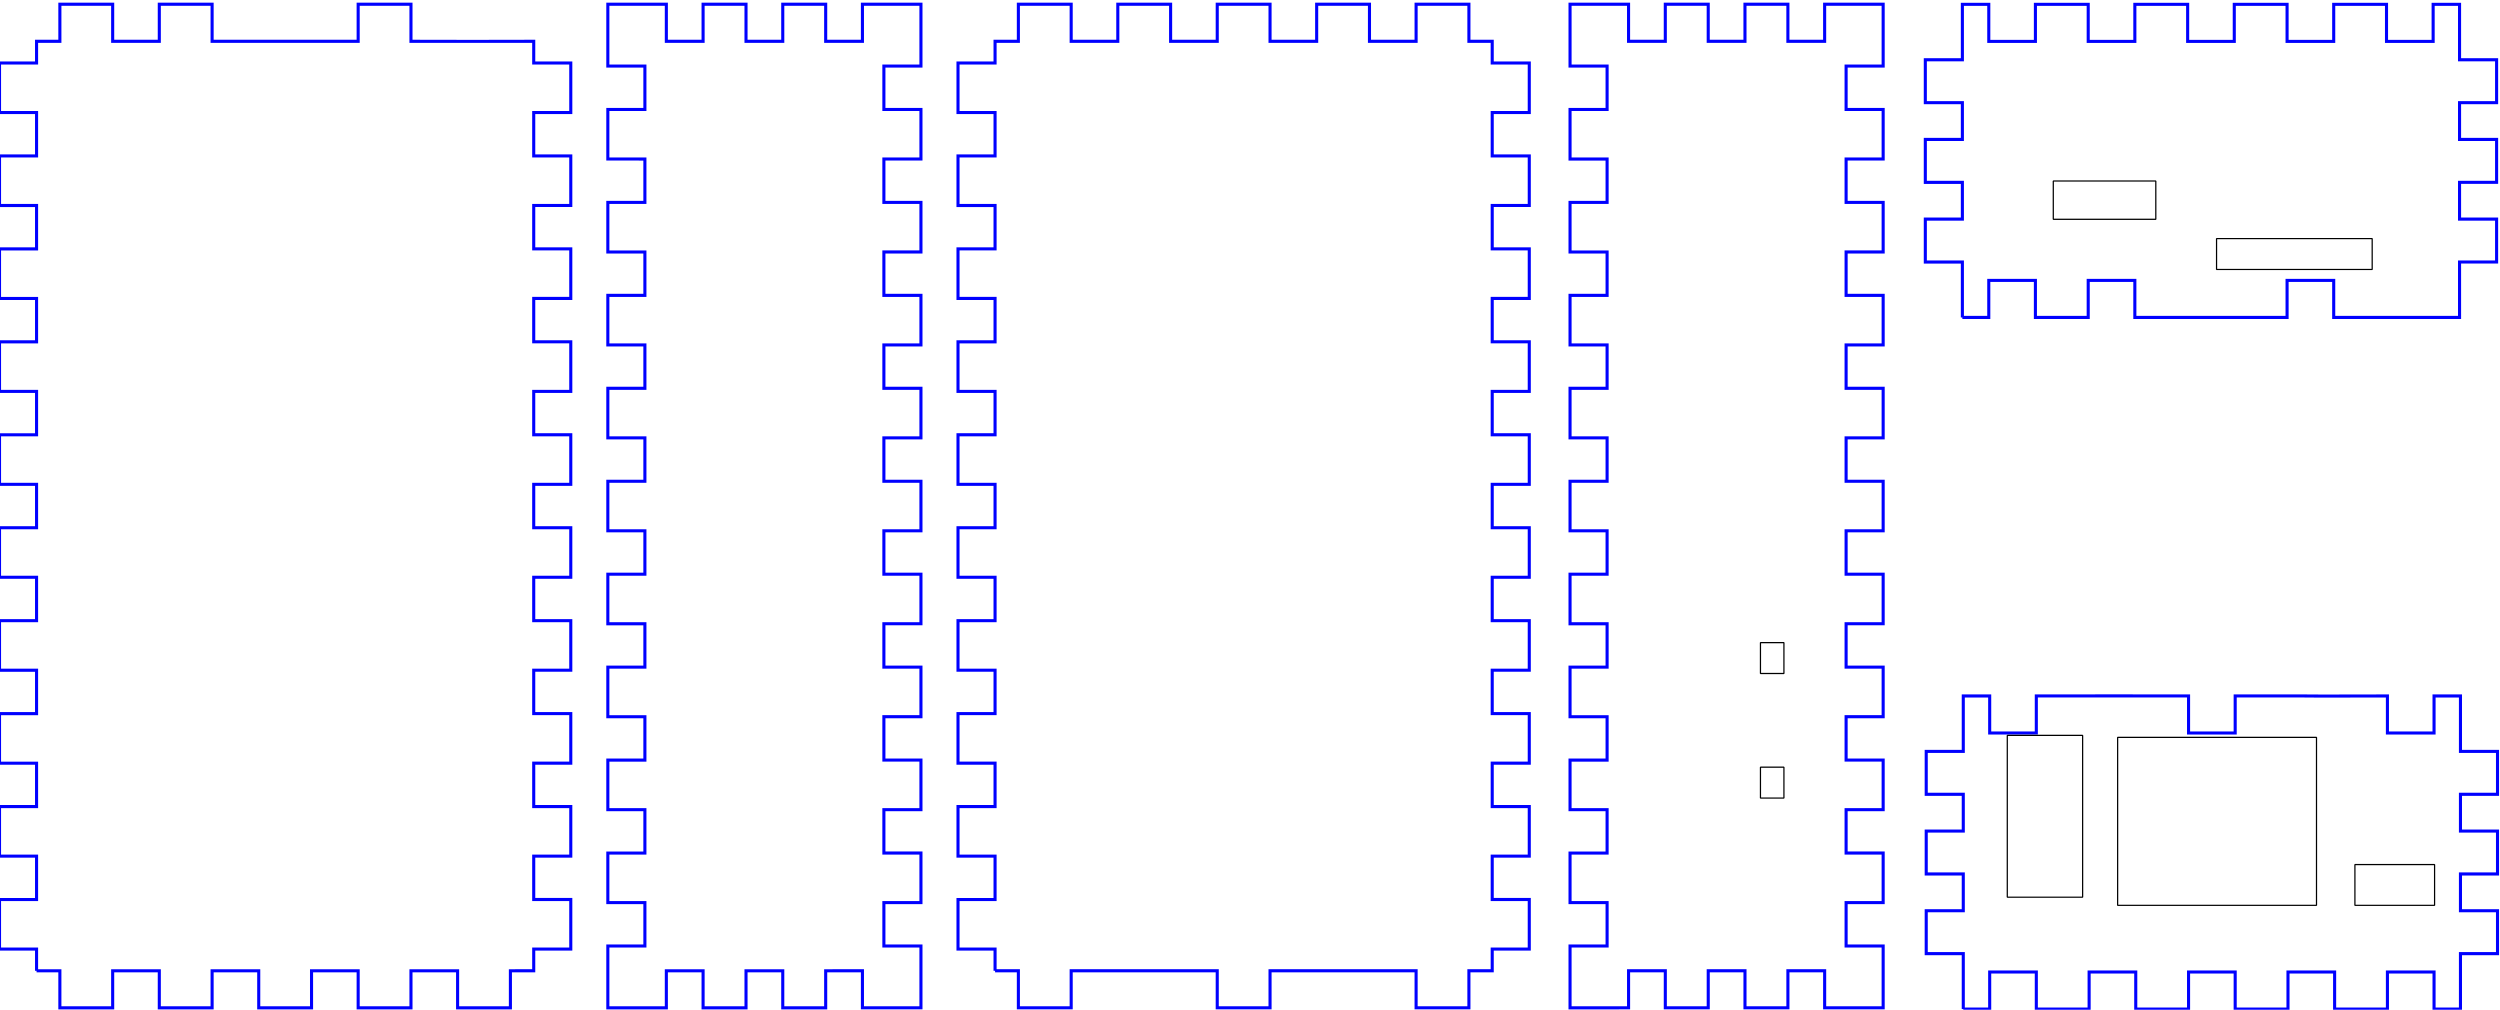 <?xml version="1.0" encoding="UTF-8" standalone="no"?>
<!-- Created with Inkscape (http://www.inkscape.org/) -->

<svg
   xmlns:dc="http://purl.org/dc/elements/1.1/"
   xmlns:cc="http://creativecommons.org/ns#"
   xmlns:rdf="http://www.w3.org/1999/02/22-rdf-syntax-ns#"
   xmlns:svg="http://www.w3.org/2000/svg"
   xmlns="http://www.w3.org/2000/svg"
   xmlns:sodipodi="http://sodipodi.sourceforge.net/DTD/sodipodi-0.dtd"
   xmlns:inkscape="http://www.inkscape.org/namespaces/inkscape"
   width="202.399mm"
   height="81.75mm"
   viewBox="0 0 202.399 81.75"
   version="1.1"
   id="svg15549"
   inkscape:version="0.92.4 (1a1d78ad89, 2019-08-13)"
   sodipodi:docname="fire3-full3.svg">
  <defs
     id="defs15543" />
  <sodipodi:namedview
     id="base"
     pagecolor="#ffffff"
     bordercolor="#666666"
     borderopacity="1.0"
     inkscape:pageopacity="0.0"
     inkscape:pageshadow="2"
     inkscape:zoom="2.4072014"
     inkscape:cx="365.7096"
     inkscape:cy="155.86184"
     inkscape:document-units="mm"
     inkscape:current-layer="layer3"
     showgrid="false"
     inkscape:window-width="2558"
     inkscape:window-height="1408"
     inkscape:window-x="0"
     inkscape:window-y="0"
     inkscape:window-maximized="1"
     inkscape:snap-global="false" />
  <g
     inkscape:label="Layer 1"
     inkscape:groupmode="layer"
     id="layer1"
     transform="translate(82.064,-190.867)"
     style="display:none">
    <path
       inkscape:connector-curvature="0"
       d="m -78.939,269.492 v -1.667 -1.667 h -3 v -3.833 h 3 v -3.333 h -3 v -3.833 h 3 v -3.333 h -3 v -3.833 h 3 v -3.333 h -3 v -3.833 h 3 v -3.333 h -3 v -3.833 h 3 v -3.333 h -3 v -3.833 h 3 v -3.333 h -3 v -3.833 h 3 v -3.333 h -3 v -3.833 h 3 v -3.333 h -3 v -3.833 h 3 v -3.333 h -3 v -3.833 h 3 v -1.667 -1.667 h 1.705 1.705 v -3 h 3.909 v 3 h 3.409 v -3 h 3.909 v 3 h 3.409 v -3 h 3.909 v 3 h 3.409 v -3 h 3.909 v 3 h 3.409 v -3 h 3.909 v 3 h 1.705 1.705 v 1.667 1.667 h 3 v 3.833 h -3 v 3.333 h 3 v 3.833 h -3 v 3.333 h 3 v 3.833 h -3 v 3.333 h 3 v 3.833 h -3 v 3.333 h 3 v 3.833 h -3 v 3.333 h 3 v 3.833 h -3 v 3.333 h 3 v 3.833 h -3 v 3.333 h 3 v 3.833 h -3 v 3.333 h 3 v 3.833 h -3 v 3.333 h 3 v 3.833 h -3 v 1.667 1.667 h -1.705 -1.705 v 3 h -3.909 v -3 h -3.409 v 3 h -3.909 v -3 h -3.409 v 3 h -3.909 v -3 h -3.409 v 3 h -3.909 v -3 h -3.409 v 3 h -3.909 v -3 h -1.705 -1.705"
       id="box-lid"
       style="fill:none;stroke:#0000ff;stroke-width:0.25;stroke-linecap:butt;stroke-linejoin:miter" />
    <path
       inkscape:connector-curvature="0"
       d="m -29.689,272.492 h -3 v -3 -1.917 -1.917 h 3 v -3.333 h -3 v -3.833 h 3 v -3.333 h -3 v -3.833 h 3 v -3.333 h -3 v -3.833 h 3 v -3.333 h -3 v -3.833 h 3 v -3.333 h -3 v -3.833 h 3 v -3.333 h -3 v -3.833 h 3 v -3.333 h -3 v -3.833 h 3 v -3.333 h -3 v -3.833 h 3 v -3.333 h -3 v -3.833 h 3 v -3.333 h -3 v -1.917 -1.917 -3 h 3 1.507 1.507 v 3 h 2.514 v -3 h 3.014 v 3 h 2.514 v -3 h 3.014 v 3 h 2.514 v -3 h 1.507 1.507 3 v 3 1.917 1.917 h -3 v 3.333 h 3 v 3.833 h -3 v 3.333 h 3 v 3.833 h -3 v 3.333 h 3 v 3.833 h -3 v 3.333 h 3 v 3.833 h -3 v 3.333 h 3 v 3.833 h -3 v 3.333 h 3 v 3.833 h -3 v 3.333 h 3 v 3.833 h -3 v 3.333 h 3 v 3.833 h -3 v 3.333 h 3 v 3.833 h -3 v 3.333 h 3 v 1.917 1.917 3 h -3 -1.507 -1.507 v -3 h -2.514 v 3 h -3.014 v -3 h -2.514 v 3 h -3.014 v -3 h -2.514 v 3 h -1.507 -1.507"
       id="box-longside1"
       style="fill:none;stroke:#0000ff;stroke-width:0.25;stroke-linecap:butt;stroke-linejoin:miter" />
    <path
       inkscape:connector-curvature="0"
       d="m -1.339,269.492 v -1.667 -1.667 h -3 v -3.833 h 3 v -3.333 h -3 v -3.833 h 3 v -3.333 h -3 v -3.833 h 3 v -3.333 h -3 v -3.833 h 3 v -3.333 h -3 v -3.833 h 3 v -3.333 h -3 v -3.833 h 3 v -3.333 h -3 v -3.833 h 3 v -3.333 h -3 v -3.833 h 3 v -3.333 h -3 v -3.833 h 3 v -3.333 h -3 v -3.833 h 3 v -1.667 -1.667 H 0.365 2.07 v -3 h 3.909 v 3 h 3.409 v -3 h 3.909 v 3 h 3.409 v -3 h 3.909 v 3 h 3.409 v -3 h 3.909 v 3 h 3.409 v -3 h 3.909 v 3 h 1.705 1.705 v 1.667 1.667 h 3 v 3.833 h -3 v 3.333 h 3 v 3.833 h -3 v 3.333 h 3 v 3.833 h -3 v 3.333 h 3 v 3.833 h -3 v 3.333 h 3 v 3.833 h -3 v 3.333 h 3 v 3.833 h -3 v 3.333 h 3 v 3.833 h -3 v 3.333 h 3 v 3.833 h -3 v 3.333 h 3 v 3.833 h -3 v 3.333 h 3 v 3.833 h -3 v 1.667 1.667 h -1.705 -1.705 v 3 h -3.909 v -3 h -3.409 v 3 h -3.909 v -3 h -3.409 v 3 h -3.909 v -3 h -3.409 v 3 H 9.388 v -3 h -3.409 v 3 h -3.909 v -3 H 0.365 -1.339"
       id="box-base"
       style="fill:none;stroke:#0000ff;stroke-width:0.25;stroke-linecap:butt;stroke-linejoin:miter" />
    <path
       inkscape:connector-curvature="0"
       d="m 47.911,272.492 h -3 v -3 -1.917 -1.917 h 3 v -3.333 h -3 v -3.833 h 3 v -3.333 h -3 v -3.833 h 3 v -3.333 h -3 v -3.833 h 3 v -3.333 h -3 v -3.833 h 3 v -3.333 h -3 v -3.833 h 3 v -3.333 h -3 v -3.833 h 3 v -3.333 h -3 v -3.833 h 3 v -3.333 h -3 v -3.833 h 3 v -3.333 h -3 v -3.833 h 3 v -3.333 h -3 v -1.917 -1.917 -3 h 3 1.507 1.507 v 3 h 2.514 v -3 h 3.014 v 3 h 2.514 v -3 h 3.014 v 3 h 2.514 v -3 h 1.507 1.507 3 v 3 1.917 1.917 h -3 v 3.333 h 3 v 3.833 h -3 v 3.333 h 3 v 3.833 h -3 v 3.333 h 3 v 3.833 h -3 v 3.333 h 3 v 3.833 h -3 v 3.333 h 3 v 3.833 h -3 v 3.333 h 3 v 3.833 h -3 v 3.333 h 3 v 3.833 h -3 v 3.333 h 3 v 3.833 h -3 v 3.333 h 3 v 3.833 h -3 v 3.333 h 3 v 1.917 1.917 3 h -3 -1.507 -1.507 v -3 h -2.514 v 3 h -3.014 v -3 h -2.514 v 3 h -3.014 v -3 h -2.514 v 3 h -1.507 -1.507"
       id="box-longside2"
       style="fill:none;stroke:#0000ff;stroke-width:0.25;stroke-linecap:butt;stroke-linejoin:miter" />
    <path
       inkscape:connector-curvature="0"
       d="m 76.71,272.492 v -3 -1.257 -1.257 h -3 v -3.014 h 3 v -2.514 h -3 v -3.014 h 3 v -2.514 h -3 v -3.014 h 3 v -1.257 -1.257 -3 h 1.955 1.955 v 3 h 3.409 v -3 c 14.177,-0.021 14.246,0.055 25.864,0 v 3 h 3.409 v -3 h 1.955 1.955 v 3 1.257 1.257 h 3 v 3.014 h -3 v 2.514 h 3 v 3.014 h -3 v 2.514 h 3 v 3.014 h -3 v 1.257 1.257 3 h -1.955 -1.955 v -3 h -3.409 v 3 h -3.909 v -3 h -3.409 v 3 h -3.909 v -3 h -3.409 v 3 H 91.347 v -3 h -3.409 v 3 h -3.909 v -3 h -3.409 v 3 h -1.955 -1.955"
       id="box-endface2"
       style="fill:none;stroke:#0000ff;stroke-width:0.25;stroke-linecap:butt;stroke-linejoin:miter"
       sodipodi:nodetypes="ccccccccccccccccccccccccccccccccccccccccccccccccccccccccccccccccccccc" />
    <path
       inkscape:connector-curvature="0"
       d="m 76.71,216.087 v -3 -1.257 -1.257 h -3 v -3.014 h 3 v -2.514 h -3 v -3.014 h 3 v -2.514 h -3 v -3.014 h 3 v -1.257 -1.257 -3 h 1.955 1.955 v 3 h 3.409 v -3 h 3.909 v 3 h 3.409 v -3 h 3.909 v 3 h 3.409 v -3 h 3.909 v 3 h 3.409 v -3 h 3.909 v 3 h 3.409 v -3 h 1.955 1.955 v 3 1.257 1.257 h 3 v 3.014 h -3 v 2.514 h 3 v 3.014 h -3 v 2.514 h 3 v 3.014 h -3 v 1.257 1.257 3 h -1.955 -1.955 v -3 h -3.409 v 3 h -3.909 v -3 h -3.409 v 3 h -3.909 v -3 h -3.409 v 3 h -3.909 v -3 H 87.938 v 3 h -3.909 v -3 h -3.409 v 3 h -1.955 -1.955"
       id="box-endface1"
       style="fill:none;stroke:#0000ff;stroke-width:0.25;stroke-linecap:butt;stroke-linejoin:miter" />
    <path
       style="opacity:1;fill:none;fill-opacity:1;fill-rule:nonzero;stroke:#000000;stroke-width:0.1;stroke-linecap:square;stroke-linejoin:miter;stroke-miterlimit:0;stroke-dasharray:none;stroke-opacity:1;paint-order:fill markers stroke"
       d="m 80.482,250.503 h 5.9 v 12.9 h -5.9 z"
       id="rect16532"
       inkscape:connector-curvature="0" />
    <path
       style="opacity:1;fill:none;fill-opacity:1;fill-rule:nonzero;stroke:#000000;stroke-width:0.1;stroke-linecap:square;stroke-linejoin:miter;stroke-miterlimit:0;stroke-dasharray:none;stroke-opacity:1;paint-order:fill markers stroke"
       d="m 89.479,250.662 h 15.9 v 13.4 H 89.479 Z"
       id="rect16542"
       inkscape:connector-curvature="0" />
    <path
       style="opacity:1;fill:none;fill-opacity:1;fill-rule:nonzero;stroke:#000000;stroke-width:0.1;stroke-linecap:square;stroke-linejoin:miter;stroke-miterlimit:0;stroke-dasharray:none;stroke-opacity:1;paint-order:fill markers stroke"
       d="m 108.688,260.962 h 6.25 v 3.1 h -6.25 z"
       id="rect16546"
       inkscape:connector-curvature="0" />
    <path
       style="fill:none;stroke:#0000ff;stroke-width:0.25;stroke-linecap:butt;stroke-linejoin:miter"
       id="path16591"
       d="m 76.71,243.914 v -3 -1.257 -1.257 h -3 v -3.014 h 3 v -2.514 h -3 v -3.014 h 3 v -2.514 h -3 v -3.014 h 3 v -1.257 -1.257 -3 h 1.955 1.955 v 3 h 3.409 v -3 h 3.909 v 3 h 3.409 v -3 h 3.909 v 3 h 3.409 v -3 h 3.909 v 3 h 3.409 v -3 h 3.909 v 3 h 3.409 v -3 h 1.955 1.955 v 3 1.257 1.257 h 3 v 3.014 h -3 v 2.514 h 3 v 3.014 h -3 v 2.514 h 3 v 3.014 h -3 v 1.257 1.257 3 h -1.955 -1.955 v -3 h -3.409 v 3 h -3.909 v -3 h -3.409 v 3 h -3.909 v -3 h -3.409 v 3 H 91.347 v -3 h -3.409 v 3 h -3.909 v -3 h -3.409 v 3 h -1.955 -1.955"
       inkscape:connector-curvature="0" />
    <path
       style="opacity:1;fill:none;fill-opacity:1;fill-rule:nonzero;stroke:#000000;stroke-width:0.1;stroke-linecap:square;stroke-linejoin:miter;stroke-miterlimit:0;stroke-dasharray:none;stroke-opacity:1;paint-order:fill markers stroke"
       d="m 84.269,233.1 h 8.1 v 2.9 h -8.1 z"
       id="rect16593"
       inkscape:connector-curvature="0" />
    <path
       style="opacity:1;fill:none;fill-opacity:1;fill-rule:nonzero;stroke:#000000;stroke-width:0.1;stroke-linecap:square;stroke-linejoin:miter;stroke-miterlimit:0;stroke-dasharray:none;stroke-opacity:1;paint-order:fill markers stroke"
       d="m 97.486,237.762 h 12.4 v 2.3 H 97.486 Z"
       id="rect16597"
       inkscape:connector-curvature="0" />
    <path
       style="opacity:1;fill:none;fill-opacity:1;fill-rule:nonzero;stroke:#000000;stroke-width:0.1;stroke-linecap:square;stroke-linejoin:miter;stroke-miterlimit:0;stroke-dasharray:none;stroke-opacity:1;paint-order:fill markers stroke"
       d="m 60.661,253.278 h 1.5 v 1.9 h -1.5 z"
       id="rect16625"
       inkscape:connector-curvature="0" />
    <path
       style="opacity:1;fill:none;fill-opacity:1;fill-rule:nonzero;stroke:#000000;stroke-width:0.1;stroke-linecap:square;stroke-linejoin:miter;stroke-miterlimit:0;stroke-dasharray:none;stroke-opacity:1;paint-order:fill markers stroke"
       d="m 60.661,243.193 h 1.5 v 1.9 h -1.5 z"
       id="rect16629"
       inkscape:connector-curvature="0" />
  </g>
  <g
     inkscape:groupmode="layer"
     id="layer3"
     inkscape:label="alt-cut"
     style="display:inline">
    <path
       inkscape:connector-curvature="0"
       d="m 2.96,78.593 v -1.756 h -3 v -4.013 H 2.96 v -3.513 H -0.04 V 65.3 H 2.96 v -3.513 H -0.04 V 57.775 H 2.96 v -3.513 H -0.04 V 50.25 H 2.96 V 46.737 H -0.04 V 42.725 H 2.96 v -3.513 H -0.04 V 35.2 H 2.96 V 31.687 H -0.04 V 27.675 H 2.96 v -3.513 H -0.04 V 20.15 H 2.96 v -3.513 H -0.04 V 12.625 H 2.96 V 9.112 H -0.04 V 5.1 H 2.96 v -1.756 h 1.887 V 0.343 h 4.275 V 3.343 H 12.897 V 0.343 h 4.275 V 3.343 c 11.812,-0.003 0.068,0 11.825,0 V 0.343 h 4.275 V 3.343 c 9.943,0.004 0.055,0.015 9.938,0 v 1.756 h 3 v 4.012 h -3 v 3.512 h 3 v 4.013 h -3 v 3.513 h 3 v 4.012 h -3 v 3.513 h 3 v 4.013 h -3 v 3.512 h 3 v 4.012 h -3 v 3.513 h 3 v 4.013 h -3 v 3.512 h 3 v 4.012 h -3 v 3.513 h 3 v 4.013 h -3 v 3.513 h 3 v 4.012 h -3 v 3.513 h 3 v 4.013 h -3 v 1.756 H 41.322 v 3 h -4.275 v -3 h -3.775 v 3 h -4.275 v -3 H 25.222 v 3 h -4.275 v -3 h -3.775 v 3 h -4.275 v -3 H 9.122 v 3 h -4.275 v -3 h -1.887"
       id="path21419"
       style="fill:none;stroke:#0000ff;stroke-width:0.25;stroke-linecap:butt;stroke-linejoin:miter"
       sodipodi:nodetypes="ccccccccccccccccccccccccccccccccccccccccccccccccccccccccccccccccccccccccccccccccccccccccccccccccccccccccccccccccccccc" />
    <path
       inkscape:connector-curvature="0"
       d="m 52.21,81.593 h -3 v -5.006 h 3 v -3.513 h -3 v -4.012 h 3 v -3.513 h -3 v -4.012 h 3 v -3.513 h -3 v -4.012 h 3 v -3.513 h -3 v -4.012 h 3 v -3.513 h -3 v -4.012 h 3 v -3.513 h -3 v -4.013 h 3 v -3.512 h -3 v -4.012 h 3 v -3.513 h -3 v -4.013 h 3 v -3.513 H 49.21 V 8.862 h 3 V 5.35 H 49.21 V 0.343 h 4.737 V 3.343 H 56.922 V 0.343 h 3.475 V 3.343 h 2.975 V 0.343 H 66.847 V 3.343 h 2.975 V 0.343 h 4.737 V 5.35 h -3 v 3.512 h 3 v 4.012 h -3 v 3.513 h 3 v 4.013 h -3 v 3.513 h 3 v 4.012 h -3 v 3.512 h 3 v 4.013 h -3 v 3.513 h 3 v 4.012 h -3 v 3.513 h 3 v 4.012 h -3 v 3.513 h 3 v 4.012 h -3 v 3.513 h 3 v 4.012 h -3 v 3.513 h 3 v 4.012 h -3 v 3.513 h 3 v 5.006 h -4.737 v -3 H 66.847 v 3 h -3.475 v -3 h -2.975 v 3 H 56.922 v -3 h -2.975 v 3 h -1.738"
       id="path21421"
       style="fill:none;stroke:#0000ff;stroke-width:0.25;stroke-linecap:butt;stroke-linejoin:miter" />
    <path
       inkscape:connector-curvature="0"
       d="m 80.56,78.593 v -1.756 h -3 v -4.013 h 3 v -3.513 h -3 v -4.012 h 3 v -3.513 h -3 v -4.013 h 3 v -3.513 h -3 v -4.012 h 3 v -3.512 h -3 v -4.013 h 3 v -3.513 h -3 v -4.012 h 3 v -3.512 h -3 v -4.013 h 3 v -3.513 h -3 v -4.012 h 3 v -3.513 h -3 v -4.013 h 3 V 9.112 h -3 V 5.1 h 3 v -1.756 h 1.887 V 0.343 h 4.275 V 3.343 h 3.775 V 0.343 h 4.275 V 3.343 h 3.775 V 0.343 h 4.275 V 3.343 h 3.775 V 0.343 h 4.275 V 3.343 h 3.775 V 0.343 h 4.275 V 3.343 h 1.887 v 1.756 h 3 v 4.012 h -3 v 3.512 h 3 v 4.013 h -3 v 3.513 h 3 v 4.012 h -3 v 3.513 h 3 v 4.013 h -3 v 3.512 h 3 v 4.012 h -3 v 3.513 h 3 v 4.013 h -3 v 3.512 h 3 v 4.012 h -3 v 3.513 h 3 v 4.013 h -3 v 3.513 h 3 v 4.012 h -3 v 3.513 h 3 v 4.013 h -3 v 1.756 h -1.887 v 3 h -4.275 v -3 c -7.361,0.003 -4.135,0 -11.825,0 v 3 h -4.275 v -3 c -6.069,0.003 -5.866,0 -11.825,0 v 3 h -4.275 v -3 h -1.887"
       id="path21423"
       style="fill:none;stroke:#0000ff;stroke-width:0.25;stroke-linecap:butt;stroke-linejoin:miter"
       sodipodi:nodetypes="ccccccccccccccccccccccccccccccccccccccccccccccccccccccccccccccccccccccccccccccccccccccccccccccccccccccccccccccccccccc" />
    <path
       inkscape:connector-curvature="0"
       d="m 130.11,81.593 h -3 v -5.006 h 3 v -3.513 h -3 v -4.012 h 3 v -3.513 h -3 v -4.012 h 3 v -3.513 h -3 v -4.012 h 3 v -3.513 h -3 v -4.012 h 3 v -3.513 h -3 v -4.012 h 3 v -3.513 h -3 v -4.013 h 3 v -3.512 h -3 v -4.012 h 3 v -3.513 h -3 v -4.013 h 3 v -3.513 h -3 V 8.862 h 3 V 5.35 h -3 V 0.343 h 4.737 V 3.343 h 2.975 V 0.343 h 3.475 V 3.343 h 2.975 V 0.343 h 3.475 V 3.343 h 2.975 V 0.343 H 152.46 V 5.35 h -3 v 3.512 h 3 v 4.012 h -3 v 3.513 h 3 v 4.013 h -3 v 3.513 h 3 v 4.012 h -3 v 3.512 h 3 v 4.013 h -3 v 3.513 h 3 v 4.012 h -3 v 3.513 h 3 v 4.012 h -3 v 3.513 h 3 v 4.012 h -3 v 3.513 h 3 v 4.012 h -3 v 3.513 h 3 v 4.012 h -3 v 3.513 h 3 v 5.006 h -4.737 v -3 h -2.975 v 3 h -3.475 v -3 h -2.975 v 3 h -3.475 v -3 h -2.975 v 3 H 130.11"
       id="path21425"
       style="fill:none;stroke:#0000ff;stroke-width:0.25;stroke-linecap:butt;stroke-linejoin:miter" />
    <path
       inkscape:connector-curvature="0"
       d="m 158.946,81.693 v -4.487 h -3 v -3.475 h 3 v -2.975 h -3 v -3.475 h 3 v -2.975 h -3 v -3.475 h 3 v -4.487 h 2.138 v 3 h 3.775 v -3 c 11.715,-0.013 1.05,0 12.325,0 v 3 h 3.775 v -3 c 11.88,-0.013 0.802,0.027 12.325,0 v 3 h 3.775 v -3 h 2.138 v 4.487 h 3 v 3.475 h -3 v 2.975 h 3 v 3.475 h -3 v 2.975 h 3 v 3.475 h -3 v 4.487 h -2.138 v -3 h -3.775 v 3 h -4.275 v -3 h -3.775 v 3 h -4.275 v -3 h -3.775 v 3 h -4.275 v -3 h -3.775 v 3 h -4.275 v -3 h -3.775 v 3 h -2.138"
       id="path21427"
       style="fill:none;stroke:#0000ff;stroke-width:0.25;stroke-linecap:butt;stroke-linejoin:miter"
       sodipodi:nodetypes="ccccccccccccccccccccccccccccccccccccccccccccccccccccccccccccc" />
    <path
       style="display:inline;opacity:1;fill:none;fill-opacity:1;fill-rule:nonzero;stroke:#000000;stroke-width:0.1;stroke-linecap:square;stroke-linejoin:miter;stroke-miterlimit:0;stroke-dasharray:none;stroke-opacity:1;paint-order:fill markers stroke"
       d="m 142.526,62.111 h 1.9 v 2.5 h -1.9 z"
       id="rect16625-5"
       inkscape:connector-curvature="0" />
    <path
       style="display:inline;opacity:1;fill:none;fill-opacity:1;fill-rule:nonzero;stroke:#000000;stroke-width:0.1;stroke-linecap:square;stroke-linejoin:miter;stroke-miterlimit:0;stroke-dasharray:none;stroke-opacity:1;paint-order:fill markers stroke"
       d="m 142.526,52.027 h 1.9 v 2.5 h -1.9 z"
       id="rect16629-6"
       inkscape:connector-curvature="0" />
    <path
       style="display:inline;opacity:1;fill:none;fill-opacity:1;fill-rule:nonzero;stroke:#000000;stroke-width:0.1;stroke-linecap:square;stroke-linejoin:miter;stroke-miterlimit:0;stroke-dasharray:none;stroke-opacity:1;paint-order:fill markers stroke"
       d="m 162.509,59.536 h 6.1 v 13.1 h -6.1 z"
       id="rect16532-2"
       inkscape:connector-curvature="0" />
    <path
       style="display:inline;opacity:1;fill:none;fill-opacity:1;fill-rule:nonzero;stroke:#000000;stroke-width:0.1;stroke-linecap:square;stroke-linejoin:miter;stroke-miterlimit:0;stroke-dasharray:none;stroke-opacity:1;paint-order:fill markers stroke"
       d="m 171.443,59.696 h 16.1 v 13.6 h -16.1 z"
       id="rect16542-9"
       inkscape:connector-curvature="0" />
    <path
       style="display:inline;opacity:1;fill:none;fill-opacity:1;fill-rule:nonzero;stroke:#000000;stroke-width:0.1;stroke-linecap:square;stroke-linejoin:miter;stroke-miterlimit:0;stroke-dasharray:none;stroke-opacity:1;paint-order:fill markers stroke"
       d="m 190.653,69.996 h 6.45 v 3.3 h -6.45 z"
       id="rect16546-1"
       inkscape:connector-curvature="0" />
    <path
       sodipodi:nodetypes="ccccccccccccccccccccccccccccccccccccccccccccccccccccccccccccc"
       style="fill:none;stroke:#0000ff;stroke-width:0.25;stroke-linecap:butt;stroke-linejoin:miter"
       id="path32471"
       d="m 158.873,25.701 v -4.487 h -3 v -3.475 h 3 v -2.975 h -3 v -3.475 h 3 V 8.313 h -3 v -3.475 h 3 V 0.351 h 2.138 V 3.351 h 3.775 V 0.351 h 4.275 V 3.351 h 3.775 V 0.351 h 4.275 V 3.351 h 3.775 V 0.351 h 4.275 V 3.351 h 3.775 V 0.351 h 4.275 V 3.351 h 3.775 V 0.351 h 2.138 V 4.838 h 3 v 3.475 h -3 v 2.975 h 3 v 3.475 h -3 v 2.975 h 3 v 3.475 h -3 v 4.487 c -9.32,0.004 -0.929,0 -10.188,0 v -3 h -3.775 v 3 c -11.717,-0.002 -0.569,0.007 -12.325,0 v -3 h -3.775 v 3 h -4.275 v -3 h -3.775 v 3 h -2.138"
       inkscape:connector-curvature="0" />
    <path
       inkscape:connector-curvature="0"
       id="path32473"
       d="m 166.233,14.655 h 8.3 v 3.1 h -8.3 z"
       style="display:inline;opacity:1;fill:none;fill-opacity:1;fill-rule:nonzero;stroke:#000000;stroke-width:0.1;stroke-linecap:square;stroke-linejoin:miter;stroke-miterlimit:0;stroke-dasharray:none;stroke-opacity:1;paint-order:fill markers stroke" />
    <path
       inkscape:connector-curvature="0"
       id="path32475"
       d="m 179.451,19.317 h 12.6 v 2.5 h -12.6 z"
       style="display:inline;opacity:1;fill:none;fill-opacity:1;fill-rule:nonzero;stroke:#000000;stroke-width:0.1;stroke-linecap:square;stroke-linejoin:miter;stroke-miterlimit:0;stroke-dasharray:none;stroke-opacity:1;paint-order:fill markers stroke" />
  </g>
  <g
     inkscape:groupmode="layer"
     id="layer2"
     inkscape:label="internal stuff"
     style="display:none"
     sodipodi:insensitive="true">
    <rect
       style="opacity:1;fill:none;fill-opacity:1;fill-rule:nonzero;stroke:#c8c8c4;stroke-width:0.2;stroke-linecap:square;stroke-linejoin:miter;stroke-miterlimit:0;stroke-dasharray:none;stroke-opacity:1;paint-order:fill markers stroke"
       id="rect16534"
       width="45.449"
       height="3.3"
       x="156.736"
       y="75.263" />
    <rect
       style="opacity:1;fill:none;fill-opacity:1;fill-rule:nonzero;stroke:#00f200;stroke-width:0.2;stroke-linecap:square;stroke-linejoin:miter;stroke-miterlimit:0;stroke-dasharray:none;stroke-opacity:1;paint-order:fill markers stroke"
       id="rect16536"
       width="42.097"
       height="1.4"
       x="158.77"
       y="73.865" />
    <rect
       style="opacity:1;fill:none;fill-opacity:1;fill-rule:nonzero;stroke:#bb0507;stroke-width:0.1;stroke-linecap:square;stroke-linejoin:miter;stroke-miterlimit:0;stroke-dasharray:none;stroke-opacity:1;paint-order:fill markers stroke"
       id="rect16538"
       width="3.4"
       height="9.562"
       x="159.041"
       y="64.274" />
    <rect
       y="64.274"
       x="168.541"
       height="9.562"
       width="2.9"
       id="rect16540"
       style="opacity:1;fill:none;fill-opacity:1;fill-rule:nonzero;stroke:#bb000b;stroke-width:0.1;stroke-linecap:square;stroke-linejoin:miter;stroke-miterlimit:0;stroke-dasharray:none;stroke-opacity:1;paint-order:fill markers stroke" />
    <rect
       style="opacity:1;fill:none;fill-opacity:1;fill-rule:nonzero;stroke:#bb0100;stroke-width:0.1;stroke-linecap:square;stroke-linejoin:miter;stroke-miterlimit:0;stroke-dasharray:none;stroke-opacity:1;paint-order:fill markers stroke"
       id="rect16544"
       width="3.1"
       height="9.562"
       x="187.548"
       y="64.254" />
    <rect
       y="64.274"
       x="197.114"
       height="9.562"
       width="1.9"
       id="rect16548"
       style="opacity:1;fill:none;fill-opacity:1;fill-rule:nonzero;stroke:#bb0000;stroke-width:0.1;stroke-linecap:square;stroke-linejoin:miter;stroke-miterlimit:0;stroke-dasharray:none;stroke-opacity:1;paint-order:fill markers stroke" />
    <rect
       y="46.685"
       x="156.736"
       height="3.3"
       width="45.449"
       id="rect16599"
       style="opacity:1;fill:none;fill-opacity:1;fill-rule:nonzero;stroke:#c8c8c4;stroke-width:0.2;stroke-linecap:square;stroke-linejoin:miter;stroke-miterlimit:0;stroke-dasharray:none;stroke-opacity:1;paint-order:fill markers stroke" />
    <rect
       y="45.288"
       x="158.77"
       height="1.4"
       width="42.097"
       id="rect16601"
       style="opacity:1;fill:none;fill-opacity:1;fill-rule:nonzero;stroke:#00f200;stroke-width:0.2;stroke-linecap:square;stroke-linejoin:miter;stroke-miterlimit:0;stroke-dasharray:none;stroke-opacity:1;paint-order:fill markers stroke" />
    <rect
       y="35.696"
       x="159.041"
       height="9.562"
       width="7.2"
       id="rect16603"
       style="opacity:1;fill:none;fill-opacity:1;fill-rule:nonzero;stroke:#bb0507;stroke-width:0.1;stroke-linecap:square;stroke-linejoin:miter;stroke-miterlimit:0;stroke-dasharray:none;stroke-opacity:1;paint-order:fill markers stroke" />
    <rect
       style="opacity:1;fill:none;fill-opacity:1;fill-rule:nonzero;stroke:#bb000b;stroke-width:0.1;stroke-linecap:square;stroke-linejoin:miter;stroke-miterlimit:0;stroke-dasharray:none;stroke-opacity:1;paint-order:fill markers stroke"
       id="rect16605"
       width="4.9"
       height="9.562"
       x="174.531"
       y="39.401" />
    <rect
       y="40.293"
       x="192.082"
       height="9.562"
       width="6.9"
       id="rect16607"
       style="opacity:1;fill:none;fill-opacity:1;fill-rule:nonzero;stroke:#bb0100;stroke-width:0.1;stroke-linecap:square;stroke-linejoin:miter;stroke-miterlimit:0;stroke-dasharray:none;stroke-opacity:1;paint-order:fill markers stroke" />
    <rect
       y="146.077"
       x="-80.619"
       height="3.3"
       width="45.449"
       id="rect16611"
       style="opacity:1;fill:none;fill-opacity:1;fill-rule:nonzero;stroke:#c8c8c4;stroke-width:0.2;stroke-linecap:square;stroke-linejoin:miter;stroke-miterlimit:0;stroke-dasharray:none;stroke-opacity:1;paint-order:fill markers stroke"
       transform="rotate(-90)" />
    <rect
       y="144.68"
       x="-78.586"
       height="1.4"
       width="42.097"
       id="rect16613"
       style="opacity:1;fill:none;fill-opacity:1;fill-rule:nonzero;stroke:#00f200;stroke-width:0.2;stroke-linecap:square;stroke-linejoin:miter;stroke-miterlimit:0;stroke-dasharray:none;stroke-opacity:1;paint-order:fill markers stroke"
       transform="rotate(-90)" />
    <rect
       y="135.088"
       x="-78.315"
       height="9.562"
       width="13.9"
       id="rect16615"
       style="opacity:1;fill:none;fill-opacity:1;fill-rule:nonzero;stroke:#bb0507;stroke-width:0.1;stroke-linecap:square;stroke-linejoin:miter;stroke-miterlimit:0;stroke-dasharray:none;stroke-opacity:1;paint-order:fill markers stroke"
       transform="rotate(-90)" />
    <rect
       transform="rotate(-90)"
       style="opacity:1;fill:none;fill-opacity:1;fill-rule:nonzero;stroke:#bb0507;stroke-width:0.1;stroke-linecap:square;stroke-linejoin:miter;stroke-miterlimit:0;stroke-dasharray:none;stroke-opacity:1;paint-order:fill markers stroke"
       id="rect16627"
       width="7.958"
       height="9.24"
       x="-62.316"
       y="135.25" />
  </g>
  <defs
     id="defs18188">
    <marker
       style="overflow:visible"
       refY="-2.411"
       refX="-8"
       orient="auto"
       id="DrawCurveMarker">
      <path
         id="path18185"
         style="fill:#000044; fill-rule:evenodd;stroke-width:0.625;stroke-linejoin:round;"
         d="m -6.556,-2.411 0,0 L -13.111,0 c 1.047,-1.423 1.041,-3.37 0,-4.821" />
    </marker>
  </defs>
  <defs
     id="defs18193">
    <marker
       style="overflow:visible"
       refY="-2.411"
       refX="8"
       orient="auto"
       id="DrawCurveMarker_r">
      <path
         id="path18190"
         style="fill:#000044; fill-rule:evenodd;stroke-width:0.625;stroke-linejoin:round;"
         d="m 6.556,-2.411 0,0 L 13.111,0 c -1.047,-1.423 -1.041,-3.37 0,-4.821" />
    </marker>
  </defs>
</svg>
